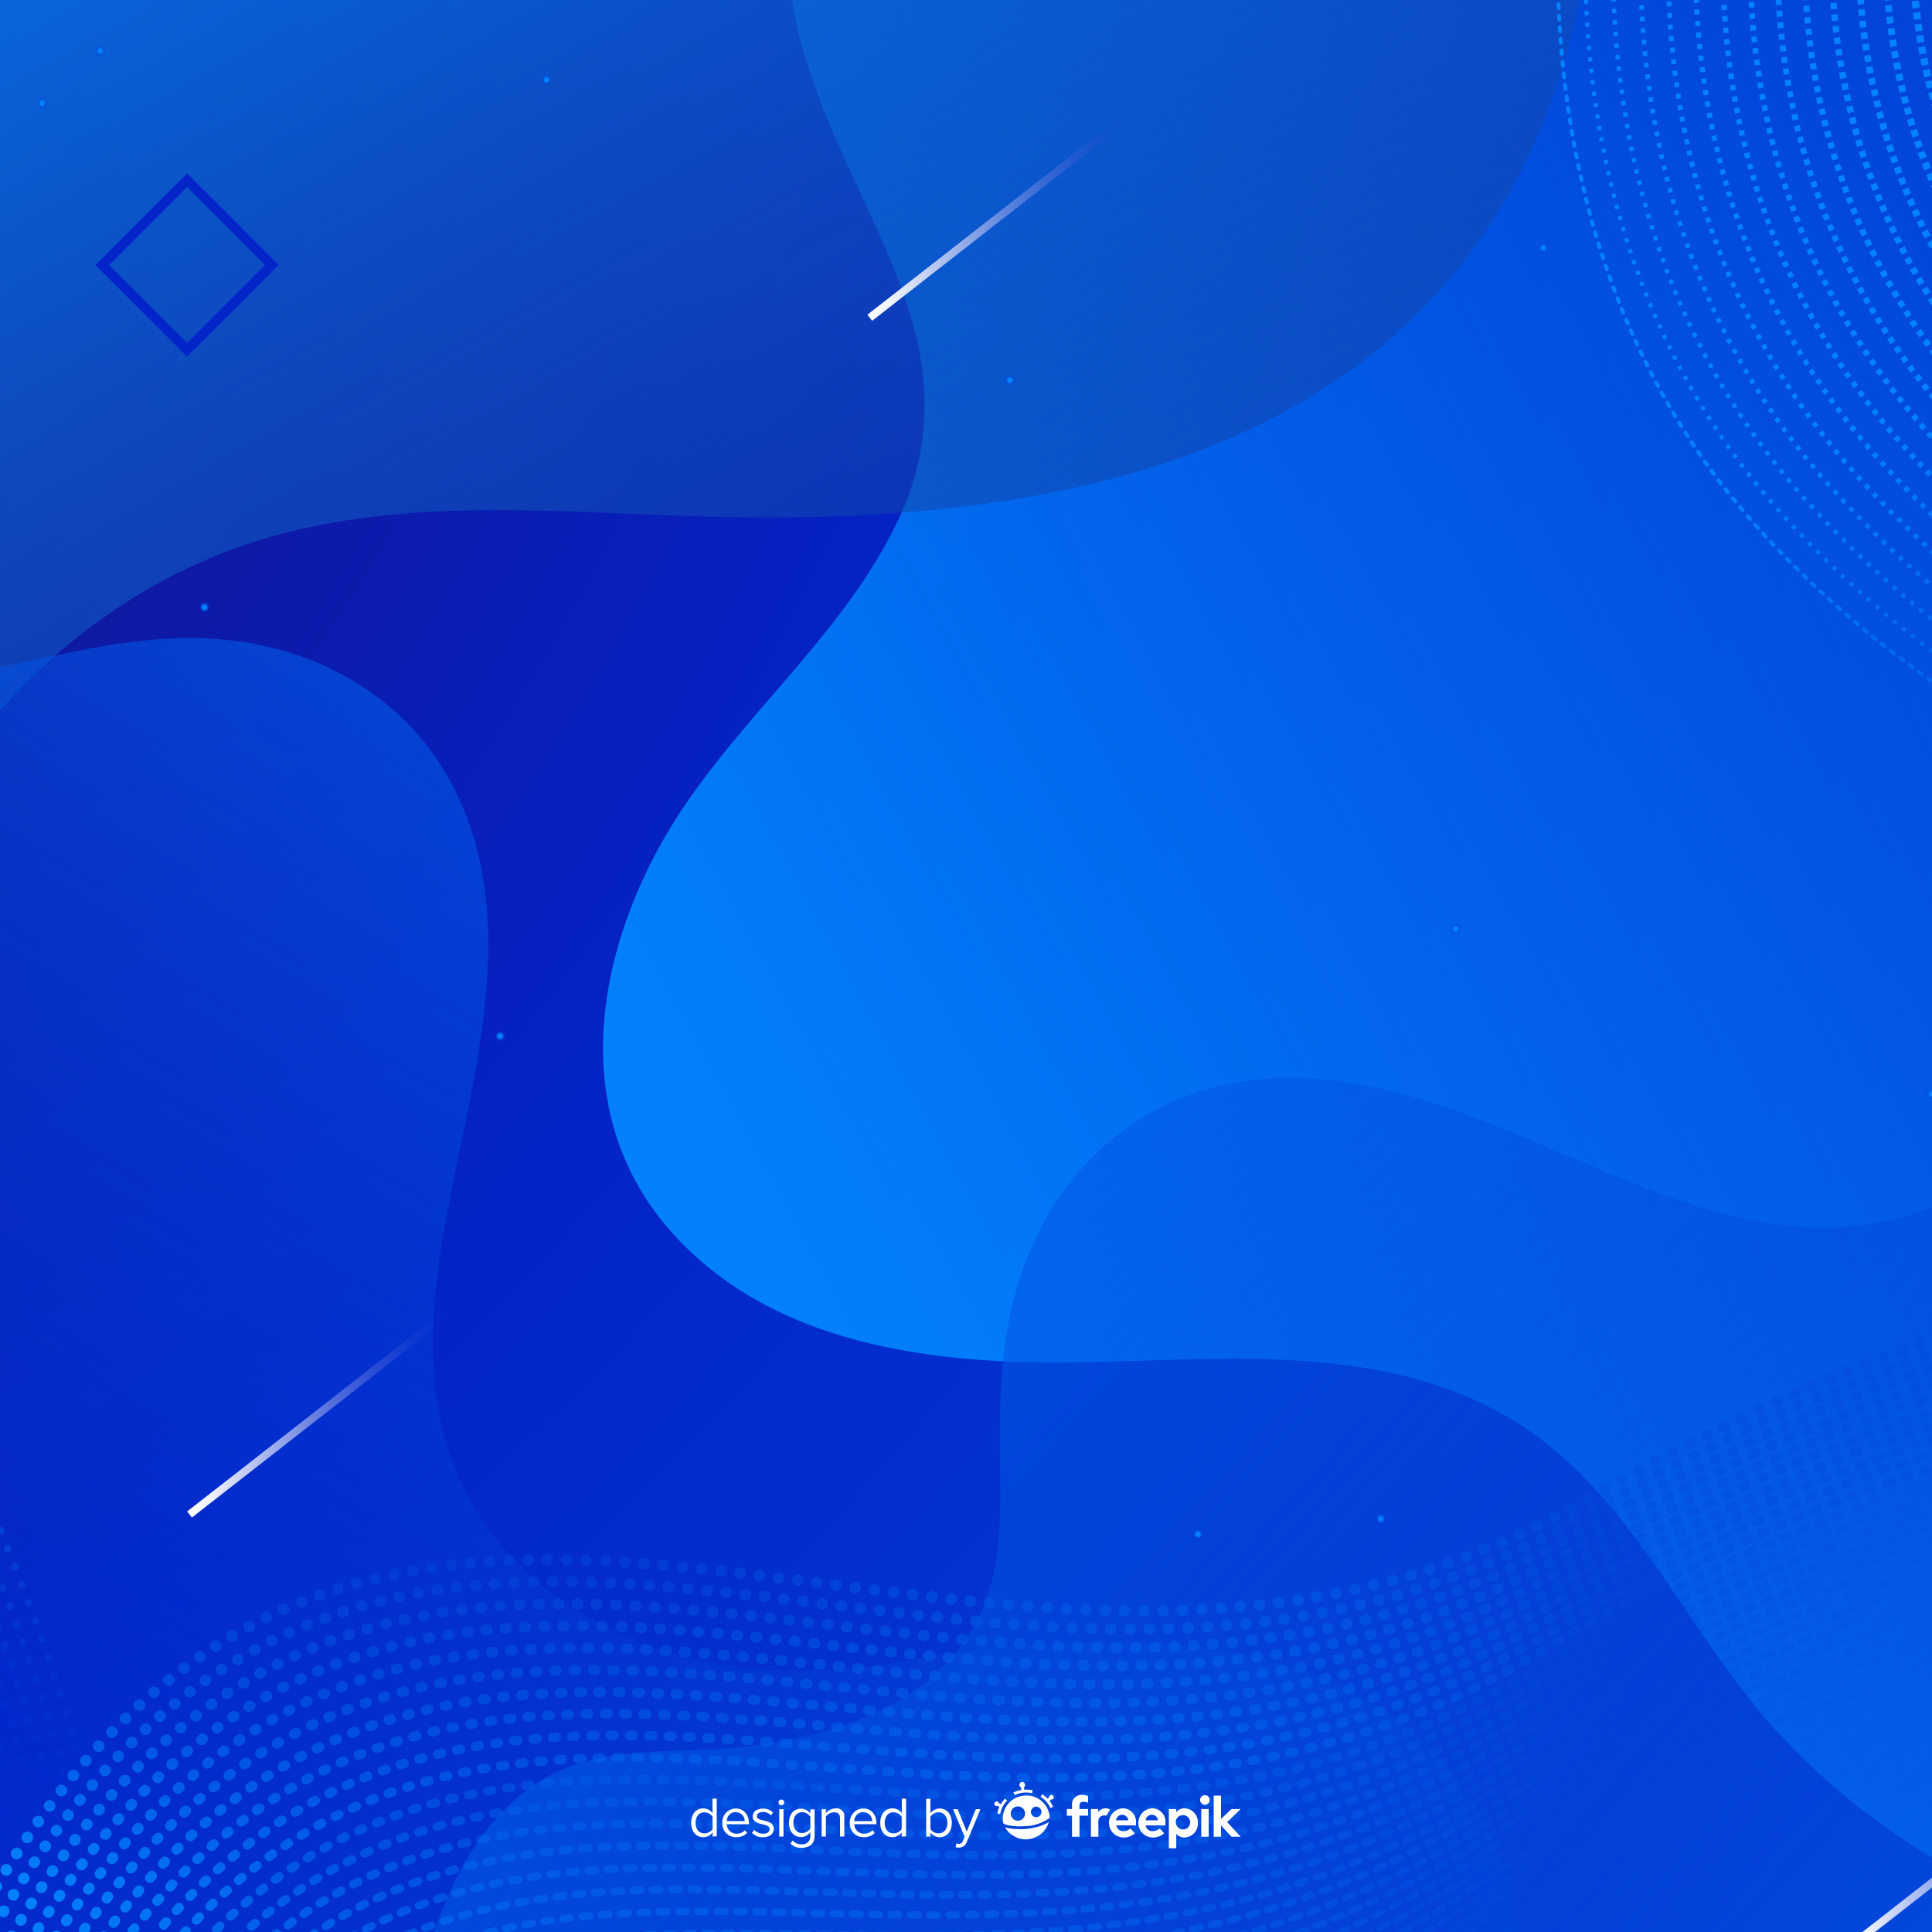 <svg xmlns="http://www.w3.org/2000/svg" xmlns:xlink="http://www.w3.org/1999/xlink" viewBox="0 0 500 500"><rect x="0" y="0" width="500" height="500" fill="#333333" stroke="none"/><defs><style>.cls-1,.cls-13,.cls-14,.cls-15,.cls-16,.cls-17,.cls-18,.cls-19,.cls-20,.cls-21,.cls-22,.cls-23,.cls-24,.cls-25,.cls-26,.cls-27,.cls-28,.cls-29,.cls-30,.cls-31,.cls-32,.cls-33,.cls-34,.cls-35,.cls-36,.cls-37,.cls-38,.cls-39,.cls-40,.cls-41,.cls-42,.cls-43,.cls-44,.cls-45,.cls-46,.cls-47,.cls-48,.cls-49,.cls-50,.cls-51,.cls-52,.cls-53,.cls-54,.cls-55,.cls-56,.cls-57,.cls-58,.cls-59,.cls-60,.cls-61,.cls-62,.cls-63,.cls-64,.cls-65,.cls-66,.cls-67,.cls-68,.cls-69,.cls-70,.cls-71,.cls-72,.cls-73{fill:none;}.cls-2{isolation:isolate;}.cls-3{clip-path:url(#clip-path);}.cls-4{fill:url(#Безымянный_градиент_50);}.cls-10,.cls-11,.cls-12,.cls-5{mix-blend-mode:screen;}.cls-5{fill:url(#Безымянный_градиент_57);}.cls-6{clip-path:url(#clip-path-2);}.cls-7{fill:url(#Degradado_sin_nombre_45);}.cls-8{fill:url(#Degradado_sin_nombre_16);}.cls-9{fill:url(#Degradado_sin_nombre_54);}.cls-10{fill:url(#Degradado_sin_nombre_36);}.cls-11{fill:url(#Degradado_sin_nombre_36-2);}.cls-13,.cls-27,.cls-28,.cls-29,.cls-30,.cls-31,.cls-32,.cls-33,.cls-34,.cls-35,.cls-36,.cls-37,.cls-38,.cls-39,.cls-40,.cls-41,.cls-42,.cls-43,.cls-44,.cls-45,.cls-46,.cls-47,.cls-48,.cls-49,.cls-50,.cls-51,.cls-52,.cls-53,.cls-54,.cls-55,.cls-56,.cls-57,.cls-58,.cls-59,.cls-60,.cls-61,.cls-62,.cls-63,.cls-64,.cls-65,.cls-66,.cls-67,.cls-68,.cls-69,.cls-70,.cls-71,.cls-72,.cls-73{stroke-linecap:round;stroke-linejoin:round;}.cls-13{stroke-dasharray:1 2;stroke:url(#Degradado_sin_nombre_3155);}.cls-14,.cls-15,.cls-16,.cls-17,.cls-18,.cls-19,.cls-20,.cls-21,.cls-22,.cls-23,.cls-24,.cls-25,.cls-26{stroke-miterlimit:10;}.cls-14{stroke-width:1.06px;stroke-dasharray:1.06 1.93;stroke:url(#Degradado_sin_nombre_3155-2);}.cls-15{stroke-width:1.13px;stroke-dasharray:1.13 1.87;stroke:url(#Degradado_sin_nombre_3155-3);}.cls-16{stroke-width:1.19px;stroke-dasharray:1.19 1.81;stroke:url(#Degradado_sin_nombre_3155-4);}.cls-17{stroke-width:1.26px;stroke-dasharray:1.26 1.74;stroke:url(#Degradado_sin_nombre_3155-5);}.cls-18{stroke-width:1.32px;stroke-dasharray:1.32 1.68;stroke:url(#Degradado_sin_nombre_3155-6);}.cls-19{stroke-width:1.39px;stroke-dasharray:1.38 1.61;stroke:url(#Degradado_sin_nombre_3155-7);}.cls-20{stroke-width:1.45px;stroke-dasharray:1.45 1.55;stroke:url(#Degradado_sin_nombre_3155-8);}.cls-21{stroke-width:1.52px;stroke-dasharray:1.52 1.49;stroke:url(#Degradado_sin_nombre_3155-9);}.cls-22{stroke-width:1.58px;stroke-dasharray:1.58 1.42;stroke:url(#Degradado_sin_nombre_3155-10);}.cls-23{stroke-width:1.65px;stroke-dasharray:1.65 1.36;stroke:url(#Degradado_sin_nombre_3155-11);}.cls-24{stroke-width:1.71px;stroke-dasharray:1.71 1.29;stroke:url(#Degradado_sin_nombre_3155-12);}.cls-25{stroke-width:1.77px;stroke-dasharray:1.77 1.23;stroke:url(#Degradado_sin_nombre_3155-13);}.cls-26{stroke-width:1.84px;stroke-dasharray:1.84 1.16;stroke:url(#Degradado_sin_nombre_3155-14);}.cls-27,.cls-28,.cls-29,.cls-30,.cls-31,.cls-32,.cls-33{stroke-width:2px;}.cls-27,.cls-34{stroke-dasharray:0 5;}.cls-27{stroke:url(#Degradado_sin_nombre_3218);}.cls-28{stroke-dasharray:0.16 4.84;stroke:url(#Degradado_sin_nombre_4179);}.cls-29{stroke-dasharray:0.32 4.68;stroke:url(#Degradado_sin_nombre_4178);}.cls-30{stroke-dasharray:0.48 4.52;stroke:url(#Degradado_sin_nombre_4177);}.cls-31{stroke-dasharray:0.65 4.35;stroke:url(#Degradado_sin_nombre_4176);}.cls-32{stroke-dasharray:0.81 4.19;stroke:url(#Degradado_sin_nombre_4175);}.cls-33{stroke-dasharray:0.97 4.03;stroke:url(#Degradado_sin_nombre_4174);}.cls-34{stroke-width:3px;stroke:url(#Degradado_sin_nombre_3218-2);}.cls-35{stroke-width:2.93px;stroke-dasharray:0.12 4.88;stroke:url(#Degradado_sin_nombre_4574);}.cls-36{stroke-width:2.87px;stroke-dasharray:0.24 4.76;stroke:url(#Degradado_sin_nombre_4573);}.cls-37{stroke-width:2.8px;stroke-dasharray:0.37 4.63;stroke:url(#Degradado_sin_nombre_4572);}.cls-38{stroke-width:2.73px;stroke-dasharray:0.49 4.51;stroke:url(#Degradado_sin_nombre_4571);}.cls-39{stroke-width:2.66px;stroke-dasharray:0.61 4.39;stroke:url(#Degradado_sin_nombre_4570);}.cls-40{stroke-width:2.6px;stroke-dasharray:0.73 4.27;stroke:url(#Degradado_sin_nombre_4569);}.cls-41{stroke-width:2.53px;stroke-dasharray:0.85 4.15;stroke:url(#Degradado_sin_nombre_4568);}.cls-42{stroke-width:2.46px;stroke-dasharray:0.98 4.02;stroke:url(#Degradado_sin_nombre_4567);}.cls-43{stroke-width:2.4px;stroke-dasharray:1.1 3.9;stroke:url(#Degradado_sin_nombre_4566);}.cls-44{stroke-width:2.33px;stroke-dasharray:1.22 3.78;stroke:url(#Degradado_sin_nombre_4565);}.cls-45{stroke-width:2.26px;stroke-dasharray:1.34 3.66;stroke:url(#Degradado_sin_nombre_4564);}.cls-46{stroke-width:2.2px;stroke-dasharray:1.46 3.54;stroke:url(#Degradado_sin_nombre_4563);}.cls-47{stroke-width:2.13px;stroke-dasharray:1.59 3.41;stroke:url(#Degradado_sin_nombre_4562);}.cls-48{stroke-width:2.06px;stroke-dasharray:1.71 3.29;stroke:url(#Degradado_sin_nombre_4561);}.cls-49{stroke-width:1.99px;stroke-dasharray:1.83 3.17;stroke:url(#Degradado_sin_nombre_4560);}.cls-50{stroke-width:1.93px;stroke-dasharray:1.95 3.05;stroke:url(#Degradado_sin_nombre_4559);}.cls-51{stroke-width:1.86px;stroke-dasharray:2.07 2.93;stroke:url(#Degradado_sin_nombre_4558);}.cls-52{stroke-width:1.79px;stroke-dasharray:2.2 2.8;stroke:url(#Degradado_sin_nombre_4557);}.cls-53{stroke-width:1.73px;stroke-dasharray:2.32 2.68;stroke:url(#Degradado_sin_nombre_4556);}.cls-54{stroke-width:1.66px;stroke-dasharray:2.44 2.56;stroke:url(#Degradado_sin_nombre_4555);}.cls-55{stroke-width:1.59px;stroke-dasharray:2.56 2.44;stroke:url(#Degradado_sin_nombre_4554);}.cls-56{stroke-width:1.52px;stroke-dasharray:2.68 2.32;stroke:url(#Degradado_sin_nombre_4553);}.cls-57{stroke-width:1.46px;stroke-dasharray:2.8 2.2;stroke:url(#Degradado_sin_nombre_4552);}.cls-58{stroke-width:1.39px;stroke-dasharray:2.93 2.07;stroke:url(#Degradado_sin_nombre_4551);}.cls-59{stroke-width:1.32px;stroke-dasharray:3.05 1.95;stroke:url(#Degradado_sin_nombre_4550);}.cls-60{stroke-width:1.26px;stroke-dasharray:3.17 1.83;stroke:url(#Degradado_sin_nombre_4549);}.cls-61{stroke-width:1.19px;stroke-dasharray:3.29 1.71;stroke:url(#Degradado_sin_nombre_4548);}.cls-62{stroke-width:1.12px;stroke-dasharray:3.41 1.59;stroke:url(#Degradado_sin_nombre_4547);}.cls-63{stroke-width:1.05px;stroke-dasharray:3.54 1.46;stroke:url(#Degradado_sin_nombre_4546);}.cls-64{stroke-width:0.99px;stroke-dasharray:3.66 1.34;stroke:url(#Degradado_sin_nombre_4545);}.cls-65{stroke-width:0.92px;stroke-dasharray:3.78 1.22;stroke:url(#Degradado_sin_nombre_4544);}.cls-66{stroke-width:0.85px;stroke-dasharray:3.9 1.1;stroke:url(#Degradado_sin_nombre_4543);}.cls-67{stroke-width:0.79px;stroke-dasharray:4.02 0.98;stroke:url(#Degradado_sin_nombre_4542);}.cls-68{stroke-width:0.72px;stroke-dasharray:4.15 0.85;stroke:url(#Degradado_sin_nombre_4541);}.cls-69{stroke-width:0.65px;stroke-dasharray:4.27 0.73;stroke:url(#Degradado_sin_nombre_4540);}.cls-70{stroke-width:0.59px;stroke-dasharray:4.39 0.61;stroke:url(#Degradado_sin_nombre_4539);}.cls-71{stroke-width:0.52px;stroke-dasharray:4.51 0.49;stroke:url(#Degradado_sin_nombre_4538);}.cls-72{stroke-width:0.45px;stroke-dasharray:4.63 0.37;stroke:url(#Degradado_sin_nombre_4537);}.cls-73{stroke-width:0.38px;stroke-dasharray:4.76 0.24;stroke:url(#Degradado_sin_nombre_4536);}.cls-74{fill:url(#Degradado_sin_nombre_4583);}.cls-75{fill:url(#Degradado_sin_nombre_4583-2);}.cls-76{fill:url(#Degradado_sin_nombre_4583-3);}.cls-77{fill:url(#Degradado_sin_nombre_4584);}.cls-78{fill:url(#Degradado_sin_nombre_4584-2);}.cls-79{fill:url(#Degradado_sin_nombre_4584-3);}.cls-80{fill:url(#Degradado_sin_nombre_4584-4);}.cls-81{fill:url(#Degradado_sin_nombre_4584-5);}.cls-82{fill:url(#Degradado_sin_nombre_4584-6);}.cls-83{fill:url(#Degradado_sin_nombre_4584-7);}.cls-84{fill:url(#Degradado_sin_nombre_4584-8);}.cls-85{fill:url(#Degradado_sin_nombre_4584-9);}.cls-86{fill:url(#Degradado_sin_nombre_4584-10);}.cls-87{fill:url(#Degradado_sin_nombre_4584-11);}.cls-88{fill:url(#Degradado_sin_nombre_4584-12);}.cls-89{fill:#0324c9;}.cls-90{fill:#fff;}</style><clipPath id="clip-path"><rect class="cls-1" x="599" width="750" height="500"/></clipPath><linearGradient id="Безымянный_градиент_50" x1="668.68" y1="-68.91" x2="1006.68" y2="529.09" gradientUnits="userSpaceOnUse"><stop offset="0" stop-color="#3433ff"/><stop offset="1" stop-color="#0100ff" stop-opacity="0"/></linearGradient><linearGradient id="Безымянный_градиент_57" x1="938.38" y1="1383.93" x2="371.39" y2="866.43" gradientTransform="matrix(0.2, 0.98, -0.98, 0.2, 1727.11, -463.49)" gradientUnits="userSpaceOnUse"><stop offset="0.29" stop-color="#0100ff" stop-opacity="0"/><stop offset="0.93" stop-color="#6766ff" stop-opacity="0.8"/><stop offset="1" stop-color="#6766ff"/></linearGradient><clipPath id="clip-path-2"><rect class="cls-1" width="500" height="500"/></clipPath><radialGradient id="Degradado_sin_nombre_45" cx="-302.64" cy="-94.94" r="1555.17" gradientUnits="userSpaceOnUse"><stop offset="0" stop-color="#270052"/><stop offset="0.39" stop-color="#0324c9"/><stop offset="1" stop-color="#0282fc"/></radialGradient><linearGradient id="Degradado_sin_nombre_16" x1="174.85" y1="348.03" x2="798.82" y2="6.05" gradientUnits="userSpaceOnUse"><stop offset="0" stop-color="#0282fc"/><stop offset="0.09" stop-color="#027ffa" stop-opacity="0.97"/><stop offset="0.22" stop-color="#0276f5" stop-opacity="0.87"/><stop offset="0.4" stop-color="#0268ee" stop-opacity="0.72"/><stop offset="0.6" stop-color="#0254e3" stop-opacity="0.51"/><stop offset="0.82" stop-color="#033ad5" stop-opacity="0.24"/><stop offset="1" stop-color="#0324c9" stop-opacity="0"/></linearGradient><linearGradient id="Degradado_sin_nombre_54" x1="-55.32" y1="-68.91" x2="282.68" y2="529.09" gradientUnits="userSpaceOnUse"><stop offset="0" stop-color="#0282fc"/><stop offset="1" stop-color="#270052" stop-opacity="0"/></linearGradient><linearGradient id="Degradado_sin_nombre_36" x1="794.44" y1="2093.5" x2="227.45" y2="1576.01" gradientTransform="matrix(0.2, 0.98, -0.98, 0.2, 1727.11, -463.49)" gradientUnits="userSpaceOnUse"><stop offset="0.29" stop-color="#0324c9" stop-opacity="0"/><stop offset="0.93" stop-color="#0267ee" stop-opacity="0.8"/><stop offset="1" stop-color="#0282fc"/></linearGradient><linearGradient id="Degradado_sin_nombre_36-2" x1="773.26" y1="664.92" x2="206.28" y2="147.45" gradientTransform="matrix(1, 0, 0, 1, 0, 0)" xlink:href="#Degradado_sin_nombre_36"/><linearGradient id="Degradado_sin_nombre_3155" x1="402.57" y1="211.9" x2="662.99" y2="211.9" gradientUnits="userSpaceOnUse"><stop offset="0.17" stop-color="#0282fc"/><stop offset="1" stop-color="#0324c9" stop-opacity="0"/></linearGradient><linearGradient id="Degradado_sin_nombre_3155-2" x1="409.73" y1="212.03" x2="667.35" y2="212.03" xlink:href="#Degradado_sin_nombre_3155"/><linearGradient id="Degradado_sin_nombre_3155-3" x1="416.86" y1="211.97" x2="671.72" y2="211.97" xlink:href="#Degradado_sin_nombre_3155"/><linearGradient id="Degradado_sin_nombre_3155-4" x1="423.97" y1="211.91" x2="676.09" y2="211.91" xlink:href="#Degradado_sin_nombre_3155"/><linearGradient id="Degradado_sin_nombre_3155-5" x1="431.07" y1="211.85" x2="680.48" y2="211.85" xlink:href="#Degradado_sin_nombre_3155"/><linearGradient id="Degradado_sin_nombre_3155-6" x1="438.14" y1="211.79" x2="684.88" y2="211.79" xlink:href="#Degradado_sin_nombre_3155"/><linearGradient id="Degradado_sin_nombre_3155-7" x1="445.19" y1="211.72" x2="689.28" y2="211.72" xlink:href="#Degradado_sin_nombre_3155"/><linearGradient id="Degradado_sin_nombre_3155-8" x1="452.23" y1="211.66" x2="693.7" y2="211.66" xlink:href="#Degradado_sin_nombre_3155"/><linearGradient id="Degradado_sin_nombre_3155-9" x1="459.25" y1="211.59" x2="698.12" y2="211.59" xlink:href="#Degradado_sin_nombre_3155"/><linearGradient id="Degradado_sin_nombre_3155-10" x1="466.25" y1="211.53" x2="702.55" y2="211.53" xlink:href="#Degradado_sin_nombre_3155"/><linearGradient id="Degradado_sin_nombre_3155-11" x1="473.24" y1="211.46" x2="706.99" y2="211.46" xlink:href="#Degradado_sin_nombre_3155"/><linearGradient id="Degradado_sin_nombre_3155-12" x1="480.21" y1="211.39" x2="711.43" y2="211.39" xlink:href="#Degradado_sin_nombre_3155"/><linearGradient id="Degradado_sin_nombre_3155-13" x1="487.16" y1="211.32" x2="715.88" y2="211.32" xlink:href="#Degradado_sin_nombre_3155"/><linearGradient id="Degradado_sin_nombre_3155-14" x1="494.11" y1="211.24" x2="720.34" y2="211.24" xlink:href="#Degradado_sin_nombre_3155"/><linearGradient id="Degradado_sin_nombre_3218" x1="-65.64" y1="326.82" x2="35.46" y2="326.82" gradientUnits="userSpaceOnUse"><stop offset="0.36" stop-color="#0282fc"/><stop offset="1" stop-color="#0324c9" stop-opacity="0"/></linearGradient><linearGradient id="Degradado_sin_nombre_4179" x1="-72.97" y1="328.47" x2="30.23" y2="328.47" gradientUnits="userSpaceOnUse"><stop offset="0.17" stop-color="#0282fc"/><stop offset="0.36" stop-color="#0281fc" stop-opacity="0.97"/><stop offset="1" stop-color="#0324c9" stop-opacity="0"/></linearGradient><linearGradient id="Degradado_sin_nombre_4178" x1="-80.3" y1="330.11" x2="25.24" y2="330.11" gradientUnits="userSpaceOnUse"><stop offset="0.17" stop-color="#0282fc"/><stop offset="0.36" stop-color="#0281fb" stop-opacity="0.94"/><stop offset="1" stop-color="#0324c9" stop-opacity="0"/></linearGradient><linearGradient id="Degradado_sin_nombre_4177" x1="-87.63" y1="331.76" x2="20.14" y2="331.76" gradientUnits="userSpaceOnUse"><stop offset="0.17" stop-color="#0282fc"/><stop offset="0.36" stop-color="#0280fb" stop-opacity="0.9"/><stop offset="1" stop-color="#0324c9" stop-opacity="0"/></linearGradient><linearGradient id="Degradado_sin_nombre_4176" x1="-94.96" y1="333.41" x2="15.05" y2="333.41" gradientUnits="userSpaceOnUse"><stop offset="0.17" stop-color="#0282fc"/><stop offset="0.36" stop-color="#027ffa" stop-opacity="0.87"/><stop offset="1" stop-color="#0324c9" stop-opacity="0"/></linearGradient><linearGradient id="Degradado_sin_nombre_4175" x1="-102.29" y1="335.06" x2="9.96" y2="335.06" gradientUnits="userSpaceOnUse"><stop offset="0.17" stop-color="#0282fc"/><stop offset="0.36" stop-color="#027ffa" stop-opacity="0.84"/><stop offset="1" stop-color="#0324c9" stop-opacity="0"/></linearGradient><linearGradient id="Degradado_sin_nombre_4174" x1="-109.62" y1="336.7" x2="4.87" y2="336.7" gradientUnits="userSpaceOnUse"><stop offset="0.17" stop-color="#0282fc"/><stop offset="0.36" stop-color="#027efa" stop-opacity="0.81"/><stop offset="1" stop-color="#0324c9" stop-opacity="0"/></linearGradient><linearGradient id="Degradado_sin_nombre_3218-2" x1="1250.74" y1="-136.39" x2="1444.75" y2="-136.39" gradientTransform="matrix(-0.06, -1, 1, -0.06, 575.54, 1775.21)" xlink:href="#Degradado_sin_nombre_3218"/><linearGradient id="Degradado_sin_nombre_4574" x1="1242.99" y1="-136.95" x2="1438.06" y2="-136.95" gradientTransform="translate(568.87 1771.61) rotate(-93.01)" gradientUnits="userSpaceOnUse"><stop offset="0.17" stop-color="#0282fc"/><stop offset="0.36" stop-color="#0281fc" stop-opacity="0.98"/><stop offset="1" stop-color="#0324c9" stop-opacity="0"/></linearGradient><linearGradient id="Degradado_sin_nombre_4573" x1="1233.6" y1="-137.37" x2="1429.57" y2="-137.37" gradientTransform="translate(562.2 1766.43) rotate(-92.68)" gradientUnits="userSpaceOnUse"><stop offset="0.17" stop-color="#0282fc"/><stop offset="0.36" stop-color="#0281fb" stop-opacity="0.95"/><stop offset="1" stop-color="#0324c9" stop-opacity="0"/></linearGradient><linearGradient id="Degradado_sin_nombre_4572" x1="1225.9" y1="-137.78" x2="1422.77" y2="-137.78" gradientTransform="matrix(-0.04, -1, 1, -0.04, 555.53, 1762.83)" gradientUnits="userSpaceOnUse"><stop offset="0.17" stop-color="#0282fc"/><stop offset="0.36" stop-color="#0280fb" stop-opacity="0.93"/><stop offset="1" stop-color="#0324c9" stop-opacity="0"/></linearGradient><linearGradient id="Degradado_sin_nombre_4571" x1="1218.22" y1="-138.11" x2="1415.92" y2="-138.11" gradientTransform="translate(548.86 1759.23) rotate(-92.01)" gradientUnits="userSpaceOnUse"><stop offset="0.17" stop-color="#0282fc"/><stop offset="0.36" stop-color="#0280fb" stop-opacity="0.9"/><stop offset="1" stop-color="#0324c9" stop-opacity="0"/></linearGradient><linearGradient id="Degradado_sin_nombre_4570" x1="1209.69" y1="-139.18" x2="1408.11" y2="-139.18" gradientTransform="translate(542.98 1754.84) rotate(-91.67)" gradientUnits="userSpaceOnUse"><stop offset="0.17" stop-color="#0282fc"/><stop offset="0.36" stop-color="#027ffb" stop-opacity="0.88"/><stop offset="1" stop-color="#0324c9" stop-opacity="0"/></linearGradient><linearGradient id="Degradado_sin_nombre_4569" x1="1202.07" y1="-139.36" x2="1401.16" y2="-139.36" gradientTransform="matrix(-0.02, -1, 1, -0.02, 536.31, 1751.24)" gradientUnits="userSpaceOnUse"><stop offset="0.17" stop-color="#0282fc"/><stop offset="0.36" stop-color="#027ffa" stop-opacity="0.85"/><stop offset="1" stop-color="#0324c9" stop-opacity="0"/></linearGradient><linearGradient id="Degradado_sin_nombre_4568" x1="1193.72" y1="-138.57" x2="1393.6" y2="-138.57" gradientTransform="translate(528.84 1746.84) rotate(-91)" gradientUnits="userSpaceOnUse"><stop offset="0.17" stop-color="#0282fc"/><stop offset="0.36" stop-color="#027efa" stop-opacity="0.83"/><stop offset="1" stop-color="#0324c9" stop-opacity="0"/></linearGradient><linearGradient id="Degradado_sin_nombre_4567" x1="1186.18" y1="-138.6" x2="1386.59" y2="-138.6" gradientTransform="translate(522.17 1743.25) rotate(-90.66)" gradientUnits="userSpaceOnUse"><stop offset="0.17" stop-color="#0282fc"/><stop offset="0.36" stop-color="#027efa" stop-opacity="0.8"/><stop offset="1" stop-color="#0324c9" stop-opacity="0"/></linearGradient><linearGradient id="Degradado_sin_nombre_4566" x1="1177.76" y1="-139.35" x2="1378.61" y2="-139.35" gradientTransform="translate(516.3 1738.85) rotate(-90.32)" gradientUnits="userSpaceOnUse"><stop offset="0.17" stop-color="#0282fc"/><stop offset="0.36" stop-color="#027df9" stop-opacity="0.78"/><stop offset="1" stop-color="#0324c9" stop-opacity="0"/></linearGradient><linearGradient id="Degradado_sin_nombre_4565" x1="1170.28" y1="-139.23" x2="1371.5" y2="-139.23" gradientTransform="translate(509.62 1735.25) rotate(-89.98) scale(0.99)" gradientUnits="userSpaceOnUse"><stop offset="0.17" stop-color="#0282fc"/><stop offset="0.36" stop-color="#027df9" stop-opacity="0.76"/><stop offset="1" stop-color="#0324c9" stop-opacity="0"/></linearGradient><linearGradient id="Degradado_sin_nombre_4564" x1="1162.11" y1="-138.11" x2="1363.56" y2="-138.11" gradientTransform="translate(502.16 1730.86) rotate(-89.64) scale(0.99)" gradientUnits="userSpaceOnUse"><stop offset="0.17" stop-color="#0282fc"/><stop offset="0.36" stop-color="#027cf9" stop-opacity="0.73"/><stop offset="1" stop-color="#0324c9" stop-opacity="0"/></linearGradient><linearGradient id="Degradado_sin_nombre_4563" x1="1153.79" y1="-138.61" x2="1355.44" y2="-138.61" gradientTransform="translate(496.28 1726.47) rotate(-89.3) scale(0.99)" gradientUnits="userSpaceOnUse"><stop offset="0.17" stop-color="#0282fc"/><stop offset="0.36" stop-color="#027cf8" stop-opacity="0.71"/><stop offset="1" stop-color="#0324c9" stop-opacity="0"/></linearGradient><linearGradient id="Degradado_sin_nombre_4562" x1="1146.44" y1="-138.26" x2="1348.21" y2="-138.26" gradientTransform="matrix(0.02, -0.99, 0.99, 0.02, 489.61, 1722.87)" gradientUnits="userSpaceOnUse"><stop offset="0.17" stop-color="#0282fc"/><stop offset="0.36" stop-color="#027bf8" stop-opacity="0.68"/><stop offset="1" stop-color="#0324c9" stop-opacity="0"/></linearGradient><linearGradient id="Degradado_sin_nombre_4561" x1="1139.14" y1="-137.84" x2="1340.95" y2="-137.84" gradientTransform="translate(482.94 1719.27) rotate(-88.62) scale(0.99)" gradientUnits="userSpaceOnUse"><stop offset="0.17" stop-color="#0282fc"/><stop offset="0.36" stop-color="#027bf8" stop-opacity="0.66"/><stop offset="1" stop-color="#0324c9" stop-opacity="0"/></linearGradient><linearGradient id="Degradado_sin_nombre_4560" x1="1130.22" y1="-137.16" x2="1331.91" y2="-137.16" gradientTransform="matrix(0.03, -0.99, 0.99, 0.03, 476.27, 1714.08)" gradientUnits="userSpaceOnUse"><stop offset="0.17" stop-color="#0282fc"/><stop offset="0.36" stop-color="#027af8" stop-opacity="0.63"/><stop offset="1" stop-color="#0324c9" stop-opacity="0"/></linearGradient><linearGradient id="Degradado_sin_nombre_4559" x1="1123.01" y1="-136.58" x2="1324.58" y2="-136.58" gradientTransform="translate(469.6 1710.48) rotate(-87.95) scale(0.99)" gradientUnits="userSpaceOnUse"><stop offset="0.17" stop-color="#0282fc"/><stop offset="0.36" stop-color="#027af7" stop-opacity="0.61"/><stop offset="1" stop-color="#0324c9" stop-opacity="0"/></linearGradient><linearGradient id="Degradado_sin_nombre_4558" x1="1115.85" y1="-135.92" x2="1317.21" y2="-135.92" gradientTransform="translate(462.93 1706.89) rotate(-87.6) scale(0.99)" gradientUnits="userSpaceOnUse"><stop offset="0.17" stop-color="#0282fc"/><stop offset="0.36" stop-color="#0279f7" stop-opacity="0.59"/><stop offset="1" stop-color="#0324c9" stop-opacity="0"/></linearGradient><linearGradient id="Degradado_sin_nombre_4557" x1="1107.8" y1="-135.93" x2="1308.84" y2="-135.93" gradientTransform="matrix(0.05, -0.99, 0.99, 0.05, 457.05, 1702.49)" gradientUnits="userSpaceOnUse"><stop offset="0.17" stop-color="#0282fc"/><stop offset="0.36" stop-color="#0279f7" stop-opacity="0.56"/><stop offset="1" stop-color="#0324c9" stop-opacity="0"/></linearGradient><linearGradient id="Degradado_sin_nombre_4556" x1="1100.03" y1="-134.17" x2="1300.65" y2="-134.17" gradientTransform="matrix(0.05, -0.99, 0.99, 0.05, 449.59, 1698.1)" gradientUnits="userSpaceOnUse"><stop offset="0.17" stop-color="#0282fc"/><stop offset="0.36" stop-color="#0278f6" stop-opacity="0.54"/><stop offset="1" stop-color="#0324c9" stop-opacity="0"/></linearGradient><linearGradient id="Degradado_sin_nombre_4555" x1="1093.03" y1="-133.28" x2="1293.19" y2="-133.28" gradientTransform="matrix(0.06, -0.99, 0.99, 0.06, 442.91, 1694.5)" gradientUnits="userSpaceOnUse"><stop offset="0.17" stop-color="#0282fc"/><stop offset="0.36" stop-color="#0278f6" stop-opacity="0.51"/><stop offset="1" stop-color="#0324c9" stop-opacity="0"/></linearGradient><linearGradient id="Degradado_sin_nombre_4554" x1="1085.13" y1="-133.05" x2="1284.72" y2="-133.05" gradientTransform="translate(437.04 1690.11) rotate(-86.25) scale(0.99)" gradientUnits="userSpaceOnUse"><stop offset="0.17" stop-color="#0282fc"/><stop offset="0.36" stop-color="#0277f6" stop-opacity="0.49"/><stop offset="1" stop-color="#0324c9" stop-opacity="0"/></linearGradient><linearGradient id="Degradado_sin_nombre_4553" x1="1078.24" y1="-132.01" x2="1277.2" y2="-132.01" gradientTransform="translate(430.37 1686.51) rotate(-85.9) scale(0.99)" gradientUnits="userSpaceOnUse"><stop offset="0.17" stop-color="#0282fc"/><stop offset="0.36" stop-color="#0277f6" stop-opacity="0.46"/><stop offset="1" stop-color="#0324c9" stop-opacity="0"/></linearGradient><linearGradient id="Degradado_sin_nombre_4552" x1="1071.41" y1="-130.9" x2="1269.66" y2="-130.9" gradientTransform="matrix(0.08, -0.99, 0.99, 0.08, 423.7, 1682.91)" gradientUnits="userSpaceOnUse"><stop offset="0.17" stop-color="#0282fc"/><stop offset="0.36" stop-color="#0276f5" stop-opacity="0.44"/><stop offset="1" stop-color="#0324c9" stop-opacity="0"/></linearGradient><linearGradient id="Degradado_sin_nombre_4551" x1="1063" y1="-129.44" x2="1260.38" y2="-129.44" gradientTransform="translate(417.03 1677.72) rotate(-85.23) scale(0.99)" gradientUnits="userSpaceOnUse"><stop offset="0.17" stop-color="#0282fc"/><stop offset="0.36" stop-color="#0276f5" stop-opacity="0.41"/><stop offset="1" stop-color="#0324c9" stop-opacity="0"/></linearGradient><linearGradient id="Degradado_sin_nombre_4550" x1="1056.29" y1="-128.18" x2="1252.8" y2="-128.18" gradientTransform="translate(410.35 1674.12) rotate(-84.89) scale(0.99)" gradientUnits="userSpaceOnUse"><stop offset="0.17" stop-color="#0282fc"/><stop offset="0.36" stop-color="#0275f5" stop-opacity="0.39"/><stop offset="1" stop-color="#0324c9" stop-opacity="0"/></linearGradient><linearGradient id="Degradado_sin_nombre_4549" x1="1049.65" y1="-126.84" x2="1245.21" y2="-126.84" gradientTransform="translate(403.68 1670.53) rotate(-84.55) scale(0.99)" gradientUnits="userSpaceOnUse"><stop offset="0.17" stop-color="#0282fc"/><stop offset="0.36" stop-color="#0275f4" stop-opacity="0.37"/><stop offset="1" stop-color="#0324c9" stop-opacity="0"/></linearGradient><linearGradient id="Degradado_sin_nombre_4548" x1="1042.1" y1="-126.12" x2="1236.59" y2="-126.12" gradientTransform="translate(397.81 1666.13) rotate(-84.21) scale(0.99)" gradientUnits="userSpaceOnUse"><stop offset="0.17" stop-color="#0282fc"/><stop offset="0.36" stop-color="#0274f4" stop-opacity="0.34"/><stop offset="1" stop-color="#0324c9" stop-opacity="0"/></linearGradient><linearGradient id="Degradado_sin_nombre_4547" x1="1034.92" y1="-123.64" x2="1228.26" y2="-123.64" gradientTransform="matrix(0.11, -0.99, 0.99, 0.11, 390.34, 1661.74)" gradientUnits="userSpaceOnUse"><stop offset="0.17" stop-color="#0282fc"/><stop offset="0.36" stop-color="#0274f4" stop-opacity="0.32"/><stop offset="1" stop-color="#0324c9" stop-opacity="0"/></linearGradient><linearGradient id="Degradado_sin_nombre_4546" x1="1028.48" y1="-122.08" x2="1220.62" y2="-122.08" gradientTransform="translate(383.67 1658.14) rotate(-83.53) scale(0.99)" gradientUnits="userSpaceOnUse"><stop offset="0.17" stop-color="#0282fc"/><stop offset="0.36" stop-color="#0273f4" stop-opacity="0.29"/><stop offset="1" stop-color="#0324c9" stop-opacity="0"/></linearGradient><linearGradient id="Degradado_sin_nombre_4545" x1="1022.11" y1="-120.45" x2="1212.97" y2="-120.45" gradientTransform="matrix(0.12, -0.99, 0.99, 0.12, 377, 1654.54)" gradientUnits="userSpaceOnUse"><stop offset="0.17" stop-color="#0282fc"/><stop offset="0.36" stop-color="#0273f3" stop-opacity="0.27"/><stop offset="1" stop-color="#0324c9" stop-opacity="0"/></linearGradient><linearGradient id="Degradado_sin_nombre_4544" x1="1014.82" y1="-119.41" x2="1204.31" y2="-119.41" gradientTransform="matrix(0.12, -0.99, 0.99, 0.12, 371.12, 1650.15)" gradientUnits="userSpaceOnUse"><stop offset="0.17" stop-color="#0282fc"/><stop offset="0.36" stop-color="#0272f3" stop-opacity="0.24"/><stop offset="1" stop-color="#0324c9" stop-opacity="0"/></linearGradient><linearGradient id="Degradado_sin_nombre_4543" x1="1007.95" y1="-116.64" x2="1195.97" y2="-116.64" gradientTransform="translate(363.66 1645.76) rotate(-82.52) scale(0.99)" gradientUnits="userSpaceOnUse"><stop offset="0.17" stop-color="#0282fc"/><stop offset="0.36" stop-color="#0272f3" stop-opacity="0.22"/><stop offset="1" stop-color="#0324c9" stop-opacity="0"/></linearGradient><linearGradient id="Degradado_sin_nombre_4542" x1="1001.79" y1="-114.79" x2="1188.31" y2="-114.79" gradientTransform="translate(356.99 1642.16) rotate(-82.18)" gradientUnits="userSpaceOnUse"><stop offset="0.17" stop-color="#0282fc"/><stop offset="0.36" stop-color="#0271f2" stop-opacity="0.2"/><stop offset="1" stop-color="#0324c9" stop-opacity="0"/></linearGradient><linearGradient id="Degradado_sin_nombre_4541" x1="994.71" y1="-113.52" x2="1179.63" y2="-113.52" gradientTransform="matrix(0.14, -0.99, 0.99, 0.14, 351.11, 1637.76)" gradientUnits="userSpaceOnUse"><stop offset="0.17" stop-color="#0282fc"/><stop offset="0.36" stop-color="#0271f2" stop-opacity="0.17"/><stop offset="1" stop-color="#0324c9" stop-opacity="0"/></linearGradient><linearGradient id="Degradado_sin_nombre_4540" x1="988.7" y1="-111.52" x2="1171.97" y2="-111.52" gradientTransform="matrix(0.15, -0.99, 0.99, 0.15, 344.44, 1634.16)" gradientUnits="userSpaceOnUse"><stop offset="0.17" stop-color="#0282fc"/><stop offset="0.36" stop-color="#0270f2" stop-opacity="0.15"/><stop offset="1" stop-color="#0324c9" stop-opacity="0"/></linearGradient><linearGradient id="Degradado_sin_nombre_4539" x1="982.76" y1="-109.46" x2="1164.31" y2="-109.46" gradientTransform="matrix(0.15, -0.98, 0.98, 0.15, 337.77, 1630.57)" gradientUnits="userSpaceOnUse"><stop offset="0.17" stop-color="#0282fc"/><stop offset="0.36" stop-color="#0270f1" stop-opacity="0.12"/><stop offset="1" stop-color="#0324c9" stop-opacity="0"/></linearGradient><linearGradient id="Degradado_sin_nombre_4538" x1="975.14" y1="-106.95" x2="1154.99" y2="-106.95" gradientTransform="matrix(0.16, -0.98, 0.98, 0.16, 331.1, 1625.38)" gradientUnits="userSpaceOnUse"><stop offset="0.17" stop-color="#0282fc"/><stop offset="0.36" stop-color="#026ff1" stop-opacity="0.1"/><stop offset="1" stop-color="#0324c9" stop-opacity="0"/></linearGradient><linearGradient id="Degradado_sin_nombre_4537" x1="966.19" y1="-104.75" x2="1147.36" y2="-104.75" gradientTransform="translate(324.43 1621.78) rotate(-80.49)" gradientUnits="userSpaceOnUse"><stop offset="0.17" stop-color="#0282fc"/><stop offset="0.36" stop-color="#026ff1" stop-opacity="0.07"/><stop offset="1" stop-color="#0324c9" stop-opacity="0"/></linearGradient><linearGradient id="Degradado_sin_nombre_4536" x1="956.85" y1="-102.49" x2="1139.66" y2="-102.49" gradientTransform="translate(317.76 1618.18) rotate(-80.15)" gradientUnits="userSpaceOnUse"><stop offset="0.17" stop-color="#0282fc"/><stop offset="0.36" stop-color="#026ef1" stop-opacity="0.05"/><stop offset="1" stop-color="#0324c9" stop-opacity="0"/></linearGradient><linearGradient id="Degradado_sin_nombre_4583" x1="48.42" y1="365.1" x2="118.46" y2="365.1" gradientTransform="translate(242.34 25.96) rotate(37.98)" gradientUnits="userSpaceOnUse"><stop offset="0" stop-color="#fff"/><stop offset="0.09" stop-color="#f6f8fd" stop-opacity="0.97"/><stop offset="0.22" stop-color="#dfe3f8" stop-opacity="0.87"/><stop offset="0.39" stop-color="#b9c2f0" stop-opacity="0.72"/><stop offset="0.59" stop-color="#8494e5" stop-opacity="0.51"/><stop offset="0.81" stop-color="#425ad6" stop-opacity="0.25"/><stop offset="1" stop-color="#0324c9" stop-opacity="0"/></linearGradient><linearGradient id="Degradado_sin_nombre_4583-2" x1="224.49" y1="55.38" x2="294.53" y2="55.38" gradientTransform="translate(89.03 -147.97) rotate(37.98)" xlink:href="#Degradado_sin_nombre_4583"/><linearGradient id="Degradado_sin_nombre_4583-3" x1="476.6" y1="478.16" x2="546.64" y2="478.16" gradientTransform="translate(402.58 -213.58) rotate(37.98)" xlink:href="#Degradado_sin_nombre_4583"/><radialGradient id="Degradado_sin_nombre_4584" cx="129.42" cy="268.14" r="1.46" xlink:href="#Degradado_sin_nombre_3218"/><radialGradient id="Degradado_sin_nombre_4584-2" cx="499.9" cy="283.14" r="1.46" xlink:href="#Degradado_sin_nombre_3218"/><radialGradient id="Degradado_sin_nombre_4584-3" cx="399.41" cy="64.15" r="1.46" xlink:href="#Degradado_sin_nombre_3218"/><radialGradient id="Degradado_sin_nombre_4584-4" cx="10.93" cy="26.66" r="1.46" xlink:href="#Degradado_sin_nombre_3218"/><radialGradient id="Degradado_sin_nombre_4584-5" cx="-1.07" cy="284.64" r="1.46" xlink:href="#Degradado_sin_nombre_3218"/><radialGradient id="Degradado_sin_nombre_4584-6" cx="261.36" cy="98.39" r="1.46" xlink:href="#Degradado_sin_nombre_3218"/><radialGradient id="Degradado_sin_nombre_4584-7" cx="376.69" cy="240.39" r="1.46" xlink:href="#Degradado_sin_nombre_3218"/><radialGradient id="Degradado_sin_nombre_4584-8" cx="357.36" cy="393.06" r="1.46" xlink:href="#Degradado_sin_nombre_3218"/><radialGradient id="Degradado_sin_nombre_4584-9" cx="310.03" cy="397.06" r="1.46" xlink:href="#Degradado_sin_nombre_3218"/><radialGradient id="Degradado_sin_nombre_4584-10" cx="141.42" cy="20.66" r="1.46" xlink:href="#Degradado_sin_nombre_3218"/><radialGradient id="Degradado_sin_nombre_4584-11" cx="52.92" cy="157.15" r="1.46" xlink:href="#Degradado_sin_nombre_3218"/><radialGradient id="Degradado_sin_nombre_4584-12" cx="25.93" cy="13.16" r="1.46" xlink:href="#Degradado_sin_nombre_3218"/></defs><g class="cls-2"><g id="BACKGROUND_2" data-name="BACKGROUND 2"><g class="cls-3"><path class="cls-4" d="M1134-63.66c-5.63-38.25-21.7-74.16-43.16-106.52-14.77-36.6-34.75-70.7-63.14-97.8C983-310.62,913.49-331.8,857.43-305.87c-49.7,23-84.18,78.91-138.69,84.14-32.76,3.15-63.81-13.47-96-20.28C563.57-254.52,499.3-231.69,458-187.56S398-80.18,404.35-20s36.33,116.68,79.39,159.12C507,162,534.46,181.8,549.59,210.66c20.41,38.92,14.11,86.48.67,128.32s-33.53,81.93-39.87,125.42c-3.54,24.32-.72,53.1,19.44,67.16,10.85,7.57,24.76,9.27,38,8.84C641.65,538,706.14,467.23,701.7,393.49c-1.92-32-14.84-62.46-17.76-94.37-6.47-71,44-143,113-161,34.11-8.94,70-5.79,105.26-4.56,68.72,2.4,144.74-5.89,192-55.85C1129,40.86,1141.36-13.55,1134-63.66Z"/><path class="cls-5" d="M706.24,684.67A162.49,162.49,0,0,0,753,665c37-23.6,64.51-60.62,105.13-78.67a141.66,141.66,0,0,1,67-11.75c23.54,1.63,46.19,8.64,69.19,13.42,40,8.32,89.54,8.73,114.24-30a58.16,58.16,0,0,0,9.12-25.64c.37-3.88-.29-8.3-.29-11.51,0-2.43.38-4.87.4-7.31.18-27.82-11.73-54.81-35.23-70.58-20.28-13.6-45.59-17.85-69.58-18.1a299.41,299.41,0,0,0-54.68,5c-22,3.86-44.2,3.8-65.47-3.67-18.33-6.44-35.22-18.48-45.56-35.15-11.91-19.19-12.75-41.55-9.8-63.37,5.58-41.33,25.13-88.85,1.47-128.22-10-16.61-26.63-27.61-45.35-32-20.75-4.89-40.19-1.18-60.61,3.34-10.55,2.33-21.36,4.44-32.19,3a47.42,47.42,0,0,1-22.93-10c-13.55-10.62-21.93-27.47-27.14-43.53-6-18.64-6.7-39.64-22.43-53.39C615,55.31,597,51.3,579.9,50c-20.47-1.55-43.74-1.39-61.36,10.49-15,10.11-24.44,26.77-28.32,44.2-10.11,45.36,16.5,86,36.51,124.42,11.07,21.26,21.39,44.36,21.68,68.76.24,20.57-6.78,40-15,58.57-8.69,19.52-18.59,38.44-25.27,58.79a267.79,267.79,0,0,0-12.73,65.43c-2.91,43.23,4.26,88.57,25.34,126.81C539,640.58,567.58,665.76,603,679A176.13,176.13,0,0,0,706.24,684.67Z"/></g></g><g id="BACKGROUND_1" data-name="BACKGROUND 1"><g class="cls-6"><rect class="cls-7" x="-125" width="750" height="500"/><path class="cls-8" d="M814.13,70.38C810,34.85,795.35.8,770.76-25.42A146.25,146.25,0,0,0,675.54-71a133.75,133.75,0,0,0-54.07,7.25c-18.62,6.48-36.19,16-55.5,20.44-14.77,3.41-30.46,2.19-43.73-5.58-5.72-3.35-10.8-7.93-13.85-13.88-3.84-7.48-2.54-15.27-2.29-23.35.29-9.07-2.16-17.35-8.91-23.66-6.54-6.12-15.09-9.86-22.94-14-18.37-9.64-36.53-20.26-55.63-28.4a101,101,0,0,0-28.5-8c-10.24-1.13-20.48.51-30.39,3.07-19.66,5.08-39.48,11-58.26,18.81C283.9-131,267.23-121.76,253.06-109A113.82,113.82,0,0,0,235.39-88.8,90.43,90.43,0,0,0,229-78a113.47,113.47,0,0,1-7.79,12.59c-10.36,15.56-17.12,34-17.18,52.82,0,17.34,5.83,33.79,12.69,49.47s15.06,30.81,19.63,47.34,3.93,33.09-3.16,48.73c-14.77,32.62-45.23,54.79-62.43,86-17.35,31.47-22.67,70.59,2.64,99.46s65.67,34.41,101.77,34.19c38.53-.22,81.41-6.11,116.12,14.77,30.76,18.49,44.76,54.54,68.19,80.3,44.22,48.66,115.34,70.43,179.39,56.68,33.79-7.26,67.87-24.4,81.53-58,14.27-35.12,6.35-75.26,4.91-111.89-.78-19.85-.61-40,3.53-59.5,4-19,12.1-35.94,23.31-51.71,10.72-15.07,23.15-28.84,33.87-43.9a153.23,153.23,0,0,0,24.36-51.79A165,165,0,0,0,814.13,70.38Z"/><path class="cls-9" d="M410-63.66c-5.63-38.25-21.7-74.16-43.16-106.52-14.77-36.6-34.75-70.7-63.14-97.8C259-310.62,189.49-331.8,133.43-305.87c-49.7,23-84.18,78.91-138.69,84.14-32.76,3.15-63.81-13.47-96-20.28C-160.43-254.52-224.7-231.69-266-187.56S-326-80.18-319.65-20s36.33,116.68,79.39,159.12C-217,162-189.54,181.8-174.41,210.66c20.41,38.92,14.11,86.48.67,128.32s-33.53,81.93-39.87,125.42c-3.54,24.32-.72,53.1,19.44,67.16,10.85,7.57,24.76,9.27,38,8.84C-82.35,538-17.86,467.23-22.3,393.49-24.22,361.5-37.14,331-40,299.12c-6.48-71,44-143,113-161,34.11-8.94,70-5.79,105.26-4.56,68.73,2.4,144.74-5.89,192-55.85C405,40.86,417.36-13.55,410-63.66Z"/><path class="cls-10" d="M-17.76,684.67A162.49,162.49,0,0,0,29,665c37-23.6,64.51-60.62,105.13-78.67a141.66,141.66,0,0,1,67-11.75c23.54,1.63,46.19,8.64,69.19,13.42,40,8.32,89.54,8.73,114.24-30a58.16,58.16,0,0,0,9.12-25.64c.37-3.88-.29-8.3-.29-11.51,0-2.43.38-4.87.4-7.31.18-27.82-11.73-54.81-35.23-70.58-20.28-13.6-45.59-17.85-69.58-18.1a299.41,299.41,0,0,0-54.68,5c-22,3.86-44.2,3.8-65.47-3.67-18.33-6.44-35.22-18.48-45.56-35.15-11.91-19.19-12.75-41.55-9.8-63.37,5.59-41.33,25.13-88.85,1.47-128.22-10-16.61-26.63-27.61-45.35-32-20.75-4.89-40.19-1.18-60.61,3.34-10.55,2.33-21.36,4.44-32.19,3a47.42,47.42,0,0,1-22.93-10c-13.55-10.62-21.93-27.47-27.14-43.53-6-18.64-6.69-39.64-22.43-53.39C-109,55.31-127,51.3-144.1,50c-20.47-1.55-43.74-1.39-61.36,10.49-15,10.11-24.44,26.77-28.32,44.2-10.11,45.36,16.51,86,36.51,124.42,11.07,21.26,21.39,44.36,21.68,68.76.24,20.57-6.78,40-15,58.57-8.69,19.52-18.59,38.44-25.27,58.79a267.79,267.79,0,0,0-12.73,65.43c-2.91,43.23,4.26,88.57,25.34,126.81C-185,640.58-156.42,665.76-121,679A176.13,176.13,0,0,0-17.76,684.67Z"/><path class="cls-11" d="M757.19,509.81a162.4,162.4,0,0,0-10-49.73C731.4,419.15,700.58,384.81,691,341.41a141.52,141.52,0,0,1,1.8-68c6.28-22.75,17.65-43.56,26.91-65.15,16.1-37.55,26.36-86-6.66-117.92a58.24,58.24,0,0,0-23.31-14c-3.73-1.13-8.2-1.36-11.34-2-2.38-.48-4.7-1.35-7.08-1.85-27.23-5.7-56,.61-76.17,20.5-17.37,17.16-26.56,41.13-31.58,64.59-3.83,17.91-5.5,36.29-6,54.58-.58,22.3-5.06,44.07-16.61,63.43-10,16.68-25.12,30.85-43.51,37.67-21.17,7.85-43.25,4.23-64.05-3C394,296.56,351.31,268,308,283.32c-18.25,6.48-32.34,20.6-40.38,38.07-8.92,19.37-9.16,39.16-8.79,60.07.19,10.81.11,21.81-3.46,32.14A47.49,47.49,0,0,1,241,434.09c-13.11,11.17-31.29,16-48.06,17.94-19.47,2.22-40.18-1.31-56.78,11.38-13.94,10.65-21.47,27.57-26.13,44C104.48,527.2,100,550,108.15,569.67c6.93,16.71,21.38,29.27,37.69,36.54,42.45,18.93,87.54.92,129.2-11.05,23-6.61,47.72-12.14,71.69-7.57,20.2,3.85,37.89,14.6,54.42,26.38,17.4,12.39,34,25.85,52.59,36.45a268.08,268.08,0,0,0,61.59,25.48c41.78,11.44,87.65,13.43,129.31.37,36.09-11.31,66.45-34.33,86.47-66.45A176.14,176.14,0,0,0,757.19,509.81Z"/><g class="cls-12"><path class="cls-13" d="M409.94-73.42C405.68-55.65,382.51,56.45,455.28,137c79.24,87.74,188.17,84.86,201.7,151.63,12.72,62.79,10.72,201.84-87.61,208.57"/><path class="cls-14" d="M417.76-74.25c-4.47,17.43-28.83,127.32,43.93,207.88,79.23,87.73,186.33,86,199.86,153.57,12.61,62.82,9.48,204-88.86,210.71"/><path class="cls-15" d="M425.57-75.06c-4.68,17.11-30.22,124.76,42.52,205.3,79.24,87.73,184.49,87.14,198,155.51,12.51,62.85,8.25,206.07-90.1,212.85"/><path class="cls-16" d="M433.38-75.89c-4.88,16.77-31.62,122.2,41.11,202.73,79.24,87.74,182.66,88.29,196.19,157.45,12.4,62.88,7,208.2-91.35,215"/><path class="cls-17" d="M441.2-76.71c-5.09,16.42-33,119.64,39.7,200.16,79.23,87.74,180.82,89.43,194.34,159.39C687.54,345.75,681,493.16,582.65,500"/><path class="cls-18" d="M449-77.54c-5.29,16.09-34.42,117.09,38.29,197.6,79.24,87.73,179,90.57,192.51,161.33C692,344.33,684.34,493.83,586,500.66"/><path class="cls-19" d="M456.83-78.36c-5.5,15.73-35.83,114.52,36.88,195,79.23,87.73,177.14,91.71,190.67,163.27,12.08,63,3.29,214.55-95.1,221.41"/><path class="cls-20" d="M464.64-79.19c-5.7,15.41-37.22,112,35.47,192.46C579.35,201,675.42,206.13,688.94,278.49c12,63,2.06,216.67-96.34,223.54"/><path class="cls-21" d="M472.45-80C466.55-65,433.82,29.4,506.51,109.88c79.24,87.74,173.47,94,187,167.16,11.86,63,.82,218.78-97.59,225.68"/><path class="cls-22" d="M480.27-80.84c-6.11,14.69-40,106.85,32.65,187.33,79.24,87.73,171.63,95.14,185.15,169.1,11.76,63.06-.41,220.9-98.84,227.82"/><path class="cls-23" d="M488.08-81.67c-6.31,14.34-41.44,104.29,31.24,184.77,79.24,87.73,169.8,96.28,183.32,171,11.65,63.09-1.65,223-100.09,230"/><path class="cls-24" d="M495.89-82.5c-6.51,14-42.84,101.73,29.84,182.2,79.23,87.74,167.95,97.43,181.48,173,11.54,63.12-2.89,225.13-101.34,232.09"/><path class="cls-25" d="M503.71-83.33C497-69.72,459.45,15.84,532.13,96.31c79.24,87.74,166.12,98.57,179.64,174.93,11.44,63.15-4.12,227.25-102.58,234.23"/><path class="cls-26" d="M511.52-84.17c-6.91,13.25-45.67,96.62,27,177.09,79.24,87.73,164.28,99.7,177.81,176.87C727.67,333,711,499.16,612.51,506.16"/></g><g class="cls-12"><path class="cls-27" d="M-48.64,707.06S118.08,629-20.77,350.31C-108.64,174,78.88,41.06-64.64-53.42"/><path class="cls-28" d="M-51.76,704.31S112.3,623.45-26.58,350.17C-115.21,176.62,66,45.89-72-47.38"/><path class="cls-29" d="M-54.88,701.57S107,617.67-32.39,350C-121.44,179.09,53,50.72-79.3-41.34"/><path class="cls-30" d="M-58,698.82S101.5,612-38.19,349.89C-127.85,181.65,40.1,55.55-86.63-35.3"/><path class="cls-31" d="M-61.12,696.07S95.94,606.4-44,349.75c-90.26-165.54,71.17-289.37-50-379"/><path class="cls-32" d="M-64.24,693.33S90.37,600.77-49.81,349.61c-90.88-162.83,64.06-284.4-51.48-372.83"/><path class="cls-33" d="M-67.36,690.58S84.78,595.15-55.62,349.47C-147.13,189.34,1.32,70-108.62-17.18"/></g><g class="cls-12"><path class="cls-34" d="M760.34,428.91s-80-195.47-350-40.58c-170.9,98-340.87-111.19-442.86,168.07"/><path class="cls-35" d="M757.63,432S676,238.58,409.24,392.54C239.86,490.44,72.43,286.28-28.31,557.75"/><path class="cls-36" d="M754.91,435.15s-83.19-191.42-346.71-38.4C240.33,494.54,75.45,295.42-24,559.1"/><path class="cls-37" d="M752.2,438.28s-84.79-189.4-345-37.31C240.81,498.63,78.46,304.56-19.77,560.46"/><path class="cls-38" d="M749.48,441.4S663.1,254,406.12,405.18C241.28,502.73,81.47,313.69-15.51,561.81"/><path class="cls-39" d="M746.77,444.52s-88-185.35-341.7-35.12C241.76,506.82,84.48,322.83-11.24,563.16"/><path class="cls-40" d="M744.05,447.64s-89.57-183.32-340-34C242.23,510.92,87.49,332-7,564.52"/><path class="cls-41" d="M741.34,450.77S649.83,268.91,403,417.83c-160.5,96.82-312.49-76.72-405.7,148"/><path class="cls-42" d="M738.62,453.89S645.48,274,401.94,422c-159,96.67-308.43-71.8-400.39,145.18"/><path class="cls-43" d="M735.91,457s-94.78-177.93-335-30.76C243.38,522.76,96.52,359.38,5.82,568.58"/><path class="cls-44" d="M733.19,460.13s-96.41-176-333.33-29.66c-156,96.35-300.32-62-389.77,139.46"/><path class="cls-45" d="M730.48,463.26s-98.05-174-331.66-28.58c-154.54,96.2-296.27-57-384.47,136.6"/><path class="cls-46" d="M727.76,466.38s-99.67-172-330-27.48c-153,96-292.21-52.1-379.15,133.74"/><path class="cls-47" d="M725,469.5s-101.29-170-328.31-26.39C245.18,539,108.57,395.93,22.88,574"/><path class="cls-48" d="M722.33,472.62s-102.92-168-326.64-25.29c-150.06,95.74-284.11-42.26-368.54,128"/><path class="cls-49" d="M719.61,475.74s-104.54-166-325-24.2C246.09,547.14,114.59,414.21,31.41,576.7"/><path class="cls-50" d="M716.9,478.87S610.73,314.81,393.6,455.75c-147.06,95.46-276-32.4-357.92,122.3"/><path class="cls-51" d="M714.18,482s-107.78-162-321.62-22C247,555.29,120.61,432.48,39.94,579.4"/><path class="cls-52" d="M711.47,485.11s-109.4-160-320-20.93C247.46,559.37,123.63,441.62,44.21,580.76"/><path class="cls-53" d="M708.75,488.23s-111-158-318.28-19.83c-142.55,95.05-263.83-17.64-342,113.71"/><path class="cls-54" d="M706,491.36s-112.62-156-316.61-18.75c-141,94.92-259.78-12.71-336.69,110.85"/><path class="cls-55" d="M703.32,494.48s-114.22-154-314.93-17.65C248.85,571.62,132.66,469,57,584.82"/><path class="cls-56" d="M700.61,497.6S584.78,345.63,387.35,481c-138,94.67-251.68-2.87-326.08,105.13"/><path class="cls-57" d="M697.89,500.72S580.47,350.78,386.3,485.25c-136.52,94.56-247.62,2.06-320.76,102.28"/><path class="cls-58" d="M695.17,503.85s-119-147.91-309.91-14.38c-135,94.44-243.57,7-315.46,99.41"/><path class="cls-59" d="M692.46,507S571.85,361.1,384.22,493.68C250.73,588,144.7,505.58,74.07,590.23"/><path class="cls-60" d="M689.74,510.09S567.55,366.27,383.17,497.9c-132,94.21-235.45,16.82-304.83,93.69"/><path class="cls-61" d="M687,513.21s-123.78-141.77-304.9-11.1c-130.45,94.11-231.4,21.75-299.53,90.83"/><path class="cls-62" d="M684.31,516.33S559,376.62,381.09,506.33c-128.92,94-227.35,26.67-294.22,88"/><path class="cls-63" d="M681.6,519.46s-126.94-137.65-301.55-8.92c-127.4,93.92-223.3,31.59-288.92,85.11"/><path class="cls-64" d="M678.88,522.58S550.37,387,379,514.75C253.14,608.58,159.76,551.27,95.4,597"/><path class="cls-65" d="M676.17,525.7S546.09,392.2,378,519c-124.32,93.74-215.19,41.44-278.3,79.38"/><path class="cls-66" d="M673.45,528.82S541.82,397.4,376.92,523.18c-122.79,93.66-211.14,46.37-273,76.53"/><path class="cls-67" d="M670.74,532S537.55,402.61,375.88,527.4C254.63,621,168.79,578.68,108.19,601.06"/><path class="cls-68" d="M668,535.07s-134.74-127.24-293.19-3.46c-119.69,93.51-203,56.21-262.37,70.8"/><path class="cls-69" d="M665.31,538.19S529,413.05,373.79,535.83c-118.14,93.44-199,61.13-257.06,67.94"/><path class="cls-70" d="M662.59,541.31s-137.82-123-289.84-1.27C256.17,633.42,177.83,606.1,121,605.12"/><path class="cls-71" d="M659.87,544.44s-139.35-120.93-288.17-.19c-115,93.33-190.86,71-246.44,62.22"/><path class="cls-72" d="M657.16,547.56s-140.88-118.82-286.5.91c-113.44,93.27-186.81,75.9-241.14,59.36"/><path class="cls-73" d="M654.44,550.68s-142.22-116.48-284.82,2c-111.73,93.4-182.76,80.83-235.83,56.5"/></g><rect class="cls-74" x="39.8" y="364.1" width="87.3" height="2" transform="translate(-207 128.66) rotate(-37.98)"/><rect class="cls-75" x="215.86" y="54.38" width="87.3" height="2" transform="translate(20.87 171.42) rotate(-37.98)"/><rect class="cls-76" x="467.98" y="477.16" width="87.3" height="2" transform="translate(-185.9 416.09) rotate(-37.98)"/><g class="cls-12"><path class="cls-77" d="M129.42,269.63a1.49,1.49,0,0,0,0-3,1.49,1.49,0,0,0,0,3Z"/><path class="cls-78" d="M499.9,284.63a1.49,1.49,0,0,0,0-3,1.49,1.49,0,0,0,0,3Z"/><path class="cls-79" d="M399.41,65.64a1.49,1.49,0,0,0,0-3,1.49,1.49,0,0,0,0,3Z"/><path class="cls-80" d="M10.93,28.15a1.49,1.49,0,0,0,0-3,1.49,1.49,0,0,0,0,3Z"/><path class="cls-81" d="M-1.07,286.13a1.49,1.49,0,0,0,0-3,1.49,1.49,0,0,0,0,3Z"/><path class="cls-82" d="M261.36,99.88a1.49,1.49,0,0,0,0-3,1.49,1.49,0,0,0,0,3Z"/><path class="cls-83" d="M376.69,241.88a1.49,1.49,0,0,0,0-3,1.49,1.49,0,0,0,0,3Z"/><path class="cls-84" d="M357.36,394.54a1.49,1.49,0,0,0,0-3,1.49,1.49,0,0,0,0,3Z"/><path class="cls-85" d="M310,398.54a1.49,1.49,0,0,0,0-3,1.49,1.49,0,0,0,0,3Z"/><path class="cls-86" d="M141.42,22.15a1.49,1.49,0,0,0,0-3,1.49,1.49,0,0,0,0,3Z"/><path class="cls-87" d="M52.92,158.64a1.49,1.49,0,0,0,0-3,1.49,1.49,0,0,0,0,3Z"/><path class="cls-88" d="M25.93,14.65a1.49,1.49,0,0,0,0-3,1.49,1.49,0,0,0,0,3Z"/></g><g class="cls-12"><path class="cls-89" d="M48.42,92.29l-23.7-23.7,23.7-23.7,23.71,23.7ZM28.26,68.59,48.42,88.76,68.59,68.59,48.42,48.42Z"/></g></g></g><g id="DESIGNED_BY_FREEPIK" data-name="DESIGNED BY FREEPIK"><path class="cls-90" d="M260.1,465.47a7.3,7.3,0,0,0-1.1,1.45l-.47-.24a.61.61,0,0,0-.66-.47.6.6,0,0,0,.14,1.2l.19-.05.45.23a7.1,7.1,0,0,0-.54,1.75l.74.13a6.51,6.51,0,0,1,1.8-3.47Z"/><path class="cls-90" d="M265.59,463.16l-.51,0-.07-.63a.69.69,0,0,0,.26-.64.72.72,0,1,0-1.42.17.71.71,0,0,0,.41.56l.07.63a7.47,7.47,0,0,0-2.06.64l.33.69a6.82,6.82,0,0,1,3-.68,6.71,6.71,0,0,1,1.48.16l.16-.74A7.56,7.56,0,0,0,265.59,463.16Z"/><path class="cls-90" d="M272.19,465.71a.6.6,0,1,0-.67-.59l-.42.37a7.41,7.41,0,0,0-1.41-1.14l-.4.64a6.7,6.7,0,0,1,2.56,2.92l.69-.31a7.46,7.46,0,0,0-.94-1.55l.4-.35A.41.41,0,0,0,272.19,465.71Z"/><path class="cls-90" d="M265,473.37c-.38,0-.77,0-1.15,0a15.87,15.87,0,0,1-2.48-.18,9.19,9.19,0,0,1-1.27-.29,6.2,6.2,0,0,0,11.34-1.38,10,10,0,0,1-2.46,1.12A16.69,16.69,0,0,1,265,473.37Z"/><path class="cls-90" d="M265.59,464.68a6,6,0,0,0-6.08,5.94,5.86,5.86,0,0,0,.14,1.26c.67.49,2.7.9,5.35.74a11.55,11.55,0,0,0,6.67-2.16,5.44,5.44,0,0,0-.05-.58A6,6,0,0,0,265.59,464.68Zm-2.16,6.52a1.85,1.85,0,1,1,1.85-1.85A1.85,1.85,0,0,1,263.43,471.2Zm4.74-.91a1.36,1.36,0,1,1,1.36-1.36A1.36,1.36,0,0,1,268.17,470.29Z"/><path class="cls-90" d="M281.59,466.55a2.76,2.76,0,0,0-1.38-.24c-.55.07-.84.34-.84,1v.86h2.23v1.72h-2.23v5.45h-1.93V469.9H276.1v-1.72h1.34v-.89a2.46,2.46,0,0,1,2.57-2.78,3.83,3.83,0,0,1,1.58.31Z"/><path class="cls-90" d="M286.3,469.88a3.27,3.27,0,0,0-.53-.05,1.44,1.44,0,0,0-1.51,1.62v3.9h-1.93v-7.17h1.87V469a2.25,2.25,0,0,1,2-1,1.8,1.8,0,0,1,1.1.34Z"/><path class="cls-90" d="M294,471.76a6,6,0,0,1,0,.65h-5.09a1.74,1.74,0,0,0,1.85,1.49,2.94,2.94,0,0,0,1.81-.69l1.13,1.24a4.33,4.33,0,0,1-3.05,1.09,3.78,3.78,0,0,1-.1-7.55A3.47,3.47,0,0,1,294,471.76Zm-5.12-.67H292a1.6,1.6,0,0,0-3.18,0Z"/><path class="cls-90" d="M301.62,471.76a6,6,0,0,1,0,.65H296.5a1.72,1.72,0,0,0,1.84,1.49,2.94,2.94,0,0,0,1.81-.69l1.14,1.24a4.37,4.37,0,0,1-3.06,1.09,3.78,3.78,0,0,1-.1-7.55A3.47,3.47,0,0,1,301.62,471.76Zm-5.12-.67h3.18a1.54,1.54,0,0,0-1.56-1.43A1.56,1.56,0,0,0,296.5,471.09Z"/><path class="cls-90" d="M310,471.76a3.55,3.55,0,0,1-3.47,3.78,2.65,2.65,0,0,1-2.11-.93v3.71h-1.92V468.18h1.89V469a2.59,2.59,0,0,1,2.13-1A3.55,3.55,0,0,1,310,471.76Zm-5.67,0a1.85,1.85,0,1,0,1.84-2A1.84,1.84,0,0,0,304.29,471.76Z"/><path class="cls-90" d="M313.07,465.84a1.24,1.24,0,1,1-1.24-1.25A1.22,1.22,0,0,1,313.07,465.84Zm-.26,9.51h-1.93v-7.17h1.93Z"/><path class="cls-90" d="M316,470.74l2.7-2.56h2.37l-3.48,3.38,3.5,3.79h-2.37l-2.72-2.9v2.9H314.1V464.7H316Z"/><path class="cls-90" d="M184.41,475.29v-1.05a3,3,0,0,1-2.39,1.23c-1.84,0-3.14-1.41-3.14-3.71S180.16,468,182,468a3,3,0,0,1,2.39,1.24v-3.76h1.1v9.77Zm0-1.92v-3.21a2.65,2.65,0,0,0-2.12-1.14c-1.42,0-2.27,1.17-2.27,2.74s.85,2.72,2.27,2.72A2.6,2.6,0,0,0,184.41,473.37Z"/><path class="cls-90" d="M186.93,471.75a3.54,3.54,0,0,1,3.49-3.71c2.14,0,3.4,1.67,3.4,3.79v.28h-5.73a2.5,2.5,0,0,0,2.55,2.45,3.07,3.07,0,0,0,2.18-.9l.53.72a3.84,3.84,0,0,1-2.82,1.09A3.51,3.51,0,0,1,186.93,471.75Zm3.47-2.8a2.35,2.35,0,0,0-2.31,2.36h4.64A2.29,2.29,0,0,0,190.4,469Z"/><path class="cls-90" d="M194.61,474.35l.57-.79a3.21,3.21,0,0,0,2.33,1c1.08,0,1.67-.51,1.67-1.21,0-1.72-4.38-.66-4.38-3.28,0-1.1.95-2,2.63-2a3.62,3.62,0,0,1,2.63,1l-.52.77a2.73,2.73,0,0,0-2.11-.9c-1,0-1.56.49-1.56,1.12,0,1.55,4.38.52,4.38,3.28,0,1.18-1,2.14-2.79,2.14A3.76,3.76,0,0,1,194.61,474.35Z"/><path class="cls-90" d="M201.48,466.47a.74.74,0,0,1,.73-.75.76.76,0,0,1,.75.75.74.74,0,0,1-.75.73A.73.73,0,0,1,201.48,466.47Zm.19,8.82v-7.08h1.1v7.08Z"/><path class="cls-90" d="M204.58,477.11l.56-.82a2.7,2.7,0,0,0,2.3,1,2,2,0,0,0,2.27-2.12v-1a3,3,0,0,1-2.37,1.26c-1.85,0-3.15-1.38-3.15-3.66s1.28-3.68,3.15-3.68a2.94,2.94,0,0,1,2.37,1.24v-1.07h1.1v6.88c0,2.34-1.64,3.07-3.37,3.07A3.63,3.63,0,0,1,204.58,477.11Zm5.13-3.86v-3.09A2.62,2.62,0,0,0,207.6,469c-1.42,0-2.27,1.13-2.27,2.7s.85,2.69,2.27,2.69A2.61,2.61,0,0,0,209.71,473.25Z"/><path class="cls-90" d="M217.41,475.29v-4.63c0-1.24-.63-1.64-1.58-1.64a2.73,2.73,0,0,0-2.09,1.1v5.17h-1.1v-7.08h1.1v1a3.47,3.47,0,0,1,2.52-1.2,2,2,0,0,1,2.25,2.28v5Z"/><path class="cls-90" d="M219.93,471.75a3.54,3.54,0,0,1,3.49-3.71c2.14,0,3.4,1.67,3.4,3.79v.28h-5.73a2.5,2.5,0,0,0,2.55,2.45,3.07,3.07,0,0,0,2.18-.9l.53.72a3.84,3.84,0,0,1-2.81,1.09A3.51,3.51,0,0,1,219.93,471.75Zm3.47-2.8a2.35,2.35,0,0,0-2.31,2.36h4.64A2.29,2.29,0,0,0,223.4,469Z"/><path class="cls-90" d="M233.35,475.29v-1.05a3,3,0,0,1-2.39,1.23c-1.84,0-3.15-1.41-3.15-3.71S229.1,468,231,468a3,3,0,0,1,2.39,1.24v-3.76h1.1v9.77Zm0-1.92v-3.21a2.68,2.68,0,0,0-2.12-1.14c-1.43,0-2.27,1.17-2.27,2.74s.84,2.72,2.27,2.72A2.63,2.63,0,0,0,233.35,473.37Z"/><path class="cls-90" d="M239.69,475.29v-9.77h1.1v3.76a3,3,0,0,1,2.39-1.24c1.84,0,3.15,1.46,3.15,3.72s-1.31,3.71-3.15,3.71a3,3,0,0,1-2.39-1.23v1.05Zm3.21-.81c1.44,0,2.28-1.15,2.28-2.72s-.84-2.74-2.28-2.74a2.65,2.65,0,0,0-2.11,1.14v3.21A2.59,2.59,0,0,0,242.9,474.48Z"/><path class="cls-90" d="M247.53,477.06a1.53,1.53,0,0,0,.6.12,1,1,0,0,0,1.05-.75l.47-1.07-3-7.15h1.19l2.36,5.81,2.34-5.81h1.2l-3.54,8.52a2.1,2.1,0,0,1-2.08,1.43,3.52,3.52,0,0,1-.81-.1Z"/></g></g></svg>